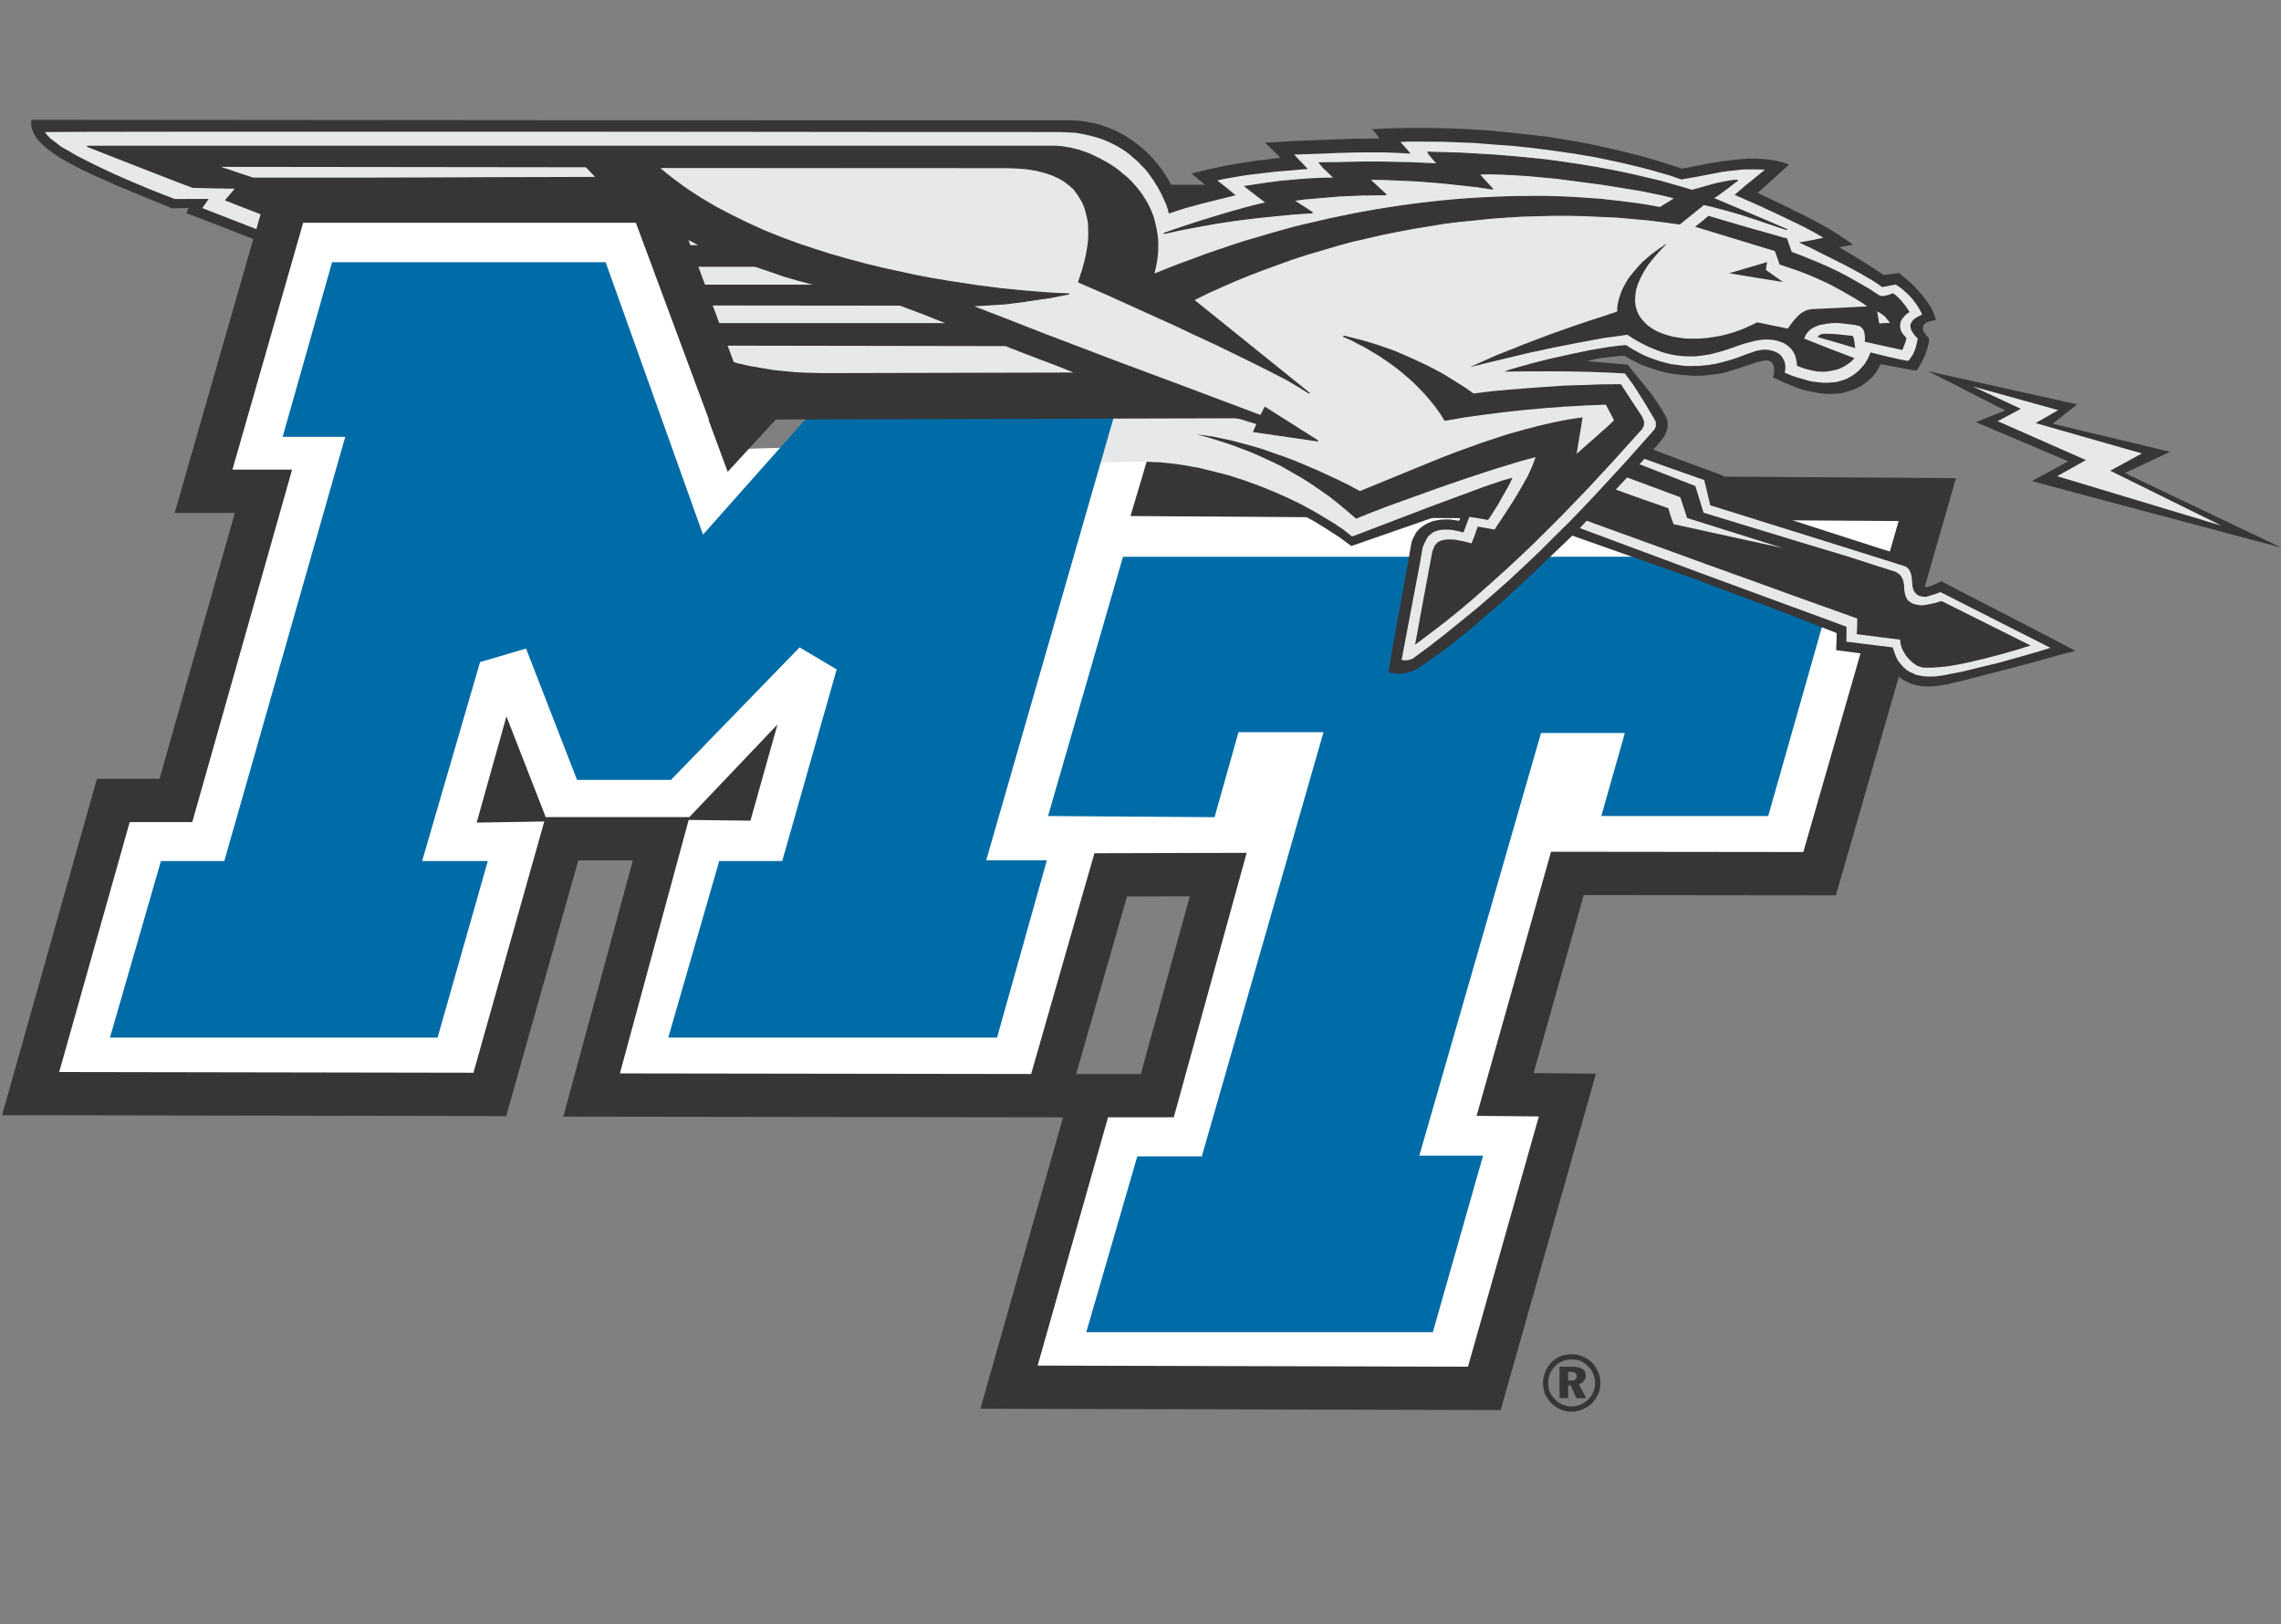 <?xml version="1.0" encoding="UTF-8" standalone="no"?>
<!-- Created with Inkscape (http://www.inkscape.org/) -->

<svg
   xmlns:dc="http://purl.org/dc/elements/1.1/"
   xmlns:cc="http://creativecommons.org/ns#"
   xmlns:rdf="http://www.w3.org/1999/02/22-rdf-syntax-ns#"
   xmlns:svg="http://www.w3.org/2000/svg"
   xmlns="http://www.w3.org/2000/svg"
   version="1.1"
   width="280.844"
   height="200"
   id="svg2"
   xml:space="preserve"><rect width="100%" height="100%" fill="#808080" stroke="none"/><defs
     id="defs6"><clipPath
       id="clipPath20"><path
         d="m 422.6,288.004 380.49,0 0,215.745 -380.49,0 0,-215.745 z"
         id="path22" /></clipPath><clipPath
       id="clipPath134"><path
         d="m 422.6,288.004 380.491,0 0,215.746 -380.491,0 0,-215.746 z"
         id="path136" /></clipPath><clipPath
       id="clipPath150"><path
         d="m 422.6,288.004 380.49,0 0,215.745 -380.49,0 0,-215.745 z"
         id="path152" /></clipPath></defs><g
     transform="matrix(1.25,0,0,-1.25,-625.935,615.222)"
     id="g10"><g
       transform="matrix(0.591,0,0,0.591,503.553,384.286)"
       id="g12"><path
         d="m 0,0 76.531,-0.133 12.013,42.613 16.543,0 -11.591,-42.716 75.97,-0.108 10.547,36.805 17.919,0.049 -10.153,-36.847 -10.936,-0.007 -13.781,-48.582 79.216,-0.205 13.849,48.889 -10.384,0.097 10.384,36.848 42.031,-0.047 17.951,62.348 -127.976,0.833 3.106,9.967 -72.705,-2.076 -15.155,41.028 -60.672,0 -13.909,-48.364 10.01,0 -14.594,-51.529 -10.432,0 L 0,0 z"
         id="path14"
         style="fill:#ffffff;fill-opacity:1;fill-rule:nonzero;stroke:none" /></g><g
       transform="matrix(0.591,0,0,0.591,251.194,182.91)"
       id="g16"><g
         clip-path="url(#clipPath20)"
         id="g18"><g
           transform="translate(427.361,341.023)"
           id="g24"><path
             d="m 0,0 76.531,-0.133 12.013,42.613 16.543,0 -11.591,-42.716 75.97,-0.108 10.547,36.805 17.919,0.049 -10.153,-36.847 -10.936,-0.007 -13.781,-48.582 79.216,-0.205 13.849,48.889 -10.384,0.097 10.384,36.848 42.031,-0.047 17.951,62.348 -127.976,0.833 2.77,9.294 -66.12,9.184 -7.265,-7.896 -14.139,38.337 -60.672,0 -13.909,-48.364 10.01,0 -14.594,-51.529 -10.432,0 L 0,0 z"
             id="path26"
             style="fill:none;stroke:#373535;stroke-width:7.212;stroke-linecap:butt;stroke-linejoin:miter;stroke-miterlimit:4;stroke-opacity:1;stroke-dasharray:none" /></g></g></g><g
       transform="matrix(0.591,0,0,0.591,547.701,411.15)"
       id="g28"><path
         d="M 0,0 4.958,17.708 11.783,0.192 0,0 z"
         id="path30"
         style="fill:#373535;fill-opacity:1;fill-rule:nonzero;stroke:none" /></g><g
       transform="matrix(0.591,0,0,0.591,568.386,411.415)"
       id="g32"><path
         d="M 0,0 15.133,15.907 10.625,-0.128 0,0 z"
         id="path34"
         style="fill:#373535;fill-opacity:1;fill-rule:nonzero;stroke:none" /></g><g
       transform="matrix(0.591,0,0,0.591,603.977,411.796)"
       id="g36"><path
         d="m 0,0 12.492,43.208 48.489,0.004 -3.179,-18.111 3.429,0.373 11.966,9.537 8.975,8.203 17.667,0.001 L 112.051,38.8 129.192,32.265 120.028,0 92.21,0 l 3.929,13.845 -13.974,0 -20.284,-70.447 10.625,0 -8.37,-29.428 -57.762,0 8.5,29.3 10.754,0 20.283,70.704 -14.166,0 L 27.753,-0.192 0,0 z"
         id="path38"
         style="fill:#006ca7;fill-opacity:1;fill-rule:nonzero;stroke:none" /></g><g
       transform="matrix(0.591,0,0,0.591,698.264,451.749)"
       id="g40"><path
         d="M 0,0 -4.9,-1.949 10.484,-8.481 4.427,-11.785 45.994,-22.864 19.915,-10.432 27.48,-6.9 7.904,-2.222 11.96,1.002 -12.854,6.534 0,0 z"
         id="path42"
         style="fill:#373535;fill-opacity:1;fill-rule:nonzero;stroke:none" /></g><g
       transform="matrix(0.591,0,0,0.591,623.295,473.979)"
       id="g44"><path
         d="m 0,0 -3.139,0 -3.154,0 -3.159,0 -3.132,0 -3.157,0 -3.155,0 -3.134,0 -3.157,0 -3.154,0 -3.13,0 -3.155,0 -3.134,0 24.855,-1.35 0.614,-1.105 0.614,-0.737 L -5.171,-3.56 6.367,-3.928 13.836,0.025 0,0 z"
         id="path46"
         style="fill:#373535;fill-opacity:1;fill-rule:nonzero;stroke:none" /></g><g
       transform="matrix(0.591,0,0,0.591,563.839,468.807)"
       id="g48"><path
         d="m 0,0 -3.301,2.211 -3.173,0 -3.182,0 -3.175,0 -3.185,0 -3.179,0 -3.184,0 -3.183,0 -3.173,0 -3.183,0 -3.184,0 -3.173,0 -3.187,0 -3.179,0 -3.18,0 -3.18,0 -3.18,0 0.028,-6.364 3.173,0 3.184,0 3.183,0 3.18,0 3.177,0 3.181,0 3.157,0 3.183,0 3.173,0 3.183,0 3.184,0 3.179,0 3.185,0 3.175,0 3.182,0 3.173,0 -3.294,2.211 L 0,0 l -0.781,2.211 -2.52,0 L 0,0 z"
         id="path50"
         style="fill:#ffffff;fill-opacity:1;fill-rule:nonzero;stroke:none" /></g><g
       transform="matrix(0.591,0,0,0.591,662.509,448.291)"
       id="g52"><path
         d="m 0,0 6.8,-2.563 4.683,-1.723 2.097,-0.79 -0.789,-3.421 16.065,-5.197 10.992,-3.535 4.991,-1.541 0.412,-0.19 0.359,-0.252 0.251,-0.303 0.235,-0.347 0.189,-0.374 0.138,-0.421 0.208,-0.789 0.211,-1.445 0.111,-0.468 0.095,-0.137 0.11,-0.027 0.119,-0.071 0.141,0 0.376,0.098 0.444,0.137 0.436,0.19 0.798,0.371 0.33,0.207 3.467,-1.817 7.713,-3.977 7.703,-3.985 3.491,-1.843 -2.562,-0.674 -6.004,-1.655 -7.078,-1.839 -3.195,-0.814 -2.539,-0.604 -1.445,-0.234 -0.697,-0.071 -0.676,-0.068 -0.674,0 -0.652,0.068 -0.675,0.095 -0.613,0.139 -0.647,0.183 -0.583,0.283 -0.584,0.326 -0.558,0.371 -0.555,0.467 -0.538,0.562 -0.511,0.649 -0.464,0.722 -0.28,0.508 -0.191,0.353 -0.321,0.236 -0.329,0.139 -0.442,0.086 -0.55,0.098 -1.595,0.138 -4.915,0.655 0.028,0.444 0.043,0.953 0.023,1.444 -2.976,1.165 -7.252,2.814 -8.897,3.332 -4.206,1.587 -3.704,1.323 -18.798,6.644 L 0,0 z"
         id="path54"
         style="fill:#373535;fill-opacity:1;fill-rule:nonzero;stroke:none" /></g><g
       transform="matrix(0.591,0,0,0.591,668.614,444.894)"
       id="g56"><path
         d="m 0,0 1.002,-4.217 9.696,-3.024 10.661,-3.332 8.667,-2.721 3.54,-1.119 0.35,-0.257 0.252,-0.329 0.164,-0.323 0.141,-0.371 0.099,-0.424 0.021,-0.417 0.091,-0.867 0.037,-0.369 0.099,-0.393 0.149,-0.372 0.203,-0.282 0.308,-0.281 0.34,-0.205 0.495,-0.118 0.623,-0.048 0.724,0.207 0.772,0.234 0.931,0.353 11.25,-5.706 7.08,-3.587 -1.657,-0.519 -4.283,-1.23 -2.791,-0.769 -2.982,-0.72 -3.053,-0.745 -1.491,-0.277 -1.466,-0.304 -0.676,-0.096 -0.701,-0.093 -0.675,-0.028 -0.63,0 -0.676,0.028 -0.65,0.12 -0.605,0.114 -0.557,0.259 -0.561,0.251 -0.54,0.355 -0.488,0.416 -0.437,0.485 -0.442,0.564 -0.355,0.649 -0.282,0.769 -0.296,0.841 -7.713,0.953 0.028,2.493 -23.111,8.498 -23.104,8.595 0.561,0.606 0.557,0.63 6.499,-2.374 7.41,-2.682 7.799,-2.842 7.578,-2.722 6.864,-2.492 5.591,-2.002 5.146,-1.845 -0.025,-1.35 -0.065,-1.255 3.628,-0.47 3.591,-0.441 0.096,-0.718 0.185,-0.703 0.347,-0.672 0.438,-0.678 0.517,-0.58 0.584,-0.537 0.58,-0.414 0.347,-0.142 0.33,-0.12 0.398,-0.094 0.481,-0.02 1.051,0 1.257,0.096 1.38,0.138 1.47,0.253 1.55,0.303 3.099,0.726 2.888,0.763 2.473,0.703 2.279,0.717 -14.829,7.405 -1.194,-0.345 -1.119,-0.234 -0.603,-0.096 -0.581,-0.043 -0.746,0.139 -0.592,0.164 -0.427,0.26 -0.378,0.302 -0.215,0.372 -0.164,0.391 -0.112,0.445 -0.071,0.397 -0.049,0.909 -0.092,0.466 -0.109,0.442 -0.188,0.371 -0.235,0.374 -0.375,0.304 -0.468,0.274 -3.955,1.259 -3.977,1.284 -8.045,2.423 -15.974,4.865 -1.371,4.448 -11.107,4.337 0.785,0.858 L -7.354,2.591 -3.489,1.214 0,0 z"
         id="path58"
         style="fill:#e7e8e9;fill-opacity:1;fill-rule:nonzero;stroke:none" /></g><g
       transform="matrix(0.591,0,0,0.591,666.253,443.202)"
       id="g60"><path
         d="m 0,0 1.14,-3.467 15.927,-5.004 -6.937,1.508 -11.25,2.468 -0.467,1.307 -0.277,0.908 -0.143,0.444 -1.637,0.579 -3.669,1.28 -5.265,1.911 1.912,2.025 L 0,0 z"
         id="path62"
         style="fill:#e7e8e9;fill-opacity:1;fill-rule:nonzero;stroke:none" /></g><g
       transform="matrix(0.591,0,0,0.591,503.818,480.074)"
       id="g64"><path
         d="m 0,0 0.021,-0.467 0.092,-0.462 0.164,-0.467 0.208,-0.467 0.302,-0.469 0.302,-0.458 0.419,-0.448 0.468,-0.46 0.489,-0.445 1.214,-0.933 1.371,-0.884 1.587,-0.884 1.72,-0.908 1.889,-0.886 4.098,-1.843 9.156,-3.769 2.72,0.088 -0.022,-0.115 -0.14,-0.326 -0.188,-0.443 1.845,-0.701 4.048,-1.557 5.8,-2.262 1.741,-0.069 1.753,0 -0.072,-0.115 -0.259,-0.373 -0.346,-0.465 6.478,-2.489 6.471,-2.518 1.886,-0.026 1.933,-0.044 -0.839,-1.046 2.19,-0.841 4.728,-1.794 4.687,-1.812 2.046,-0.794 4.123,-0.14 -0.113,-0.139 -0.279,-0.348 -0.308,-0.353 -0.186,-0.166 6.774,-2.605 6.754,-2.514 0.637,0 1.347,-0.021 1.953,-0.098 -0.765,-1.233 1.021,-0.466 2.753,-1.185 4.117,-1.725 4.96,-1.981 5.452,-2.004 2.726,-0.978 2.706,-0.839 2.578,-0.79 2.358,-0.648 2.21,-0.471 1.66,2.334 6.949,-0.948 48.013,-6.949 8.833,0.235 -0.756,-2.126 0.937,0.052 0.929,-0.052 1.953,-0.114 2.053,-0.234 1.162,-0.573 3.211,-0.242 2.263,-0.555 2.305,-0.68 2.303,-0.791 2.357,-0.84 2.279,-0.979 2.283,-1.019 2.264,-1.145 2.182,-1.189 2.08,-1.298 2.068,-1.333 0.954,-0.72 0.976,-0.701 13.137,4.564 9.507,3.239 -0.304,-0.77 -0.26,-0.555 -0.094,-0.232 -0.461,0 -1.048,0.066 -1.567,0.166 -0.459,-1.142 -0.511,-1.143 -0.812,0.139 -0.729,0.095 -0.765,0 -0.673,-0.029 -0.681,-0.11 -0.627,-0.122 -0.629,-0.227 -0.491,-0.233 -0.534,-0.327 -0.47,-0.346 -0.414,-0.4 -0.353,-0.416 -0.251,-0.495 -0.259,-0.485 -0.21,-0.536 -0.097,-0.512 -0.927,-5.307 -0.98,-5.337 -0.978,-5.335 -0.882,-5.259 0.722,-0.145 0.744,-0.088 0.722,0.02 0.674,0.093 0.699,0.19 0.679,0.227 0.62,0.352 0.612,0.399 1.696,1.187 1.701,1.186 1.684,1.259 1.65,1.325 1.648,1.351 1.608,1.402 3.288,2.815 3.189,2.935 3.19,3.004 6.289,6.005 13.415,14.371 0.374,0.449 0.372,0.458 0.374,0.513 0.253,0.518 0.212,0.579 0.116,0.609 0,0.603 -0.041,0.299 -0.075,0.308 -0.3,0.601 -0.355,0.63 -0.858,1.377 -1.02,1.439 -1.08,1.377 -1.885,2.304 -1.019,1.308 -2.539,0.234 -4.269,0.371 0.82,0.209 0.928,0.209 2.051,0.26 1.699,0.182 0.772,0.025 0.882,-0.536 0.911,-0.468 0.91,-0.443 0.926,-0.371 0.959,-0.323 0.954,-0.309 0.934,-0.253 0.931,-0.21 0.925,-0.14 0.914,-0.117 1.818,-0.141 0.863,-0.024 0.814,0.024 0.813,0.045 0.766,0.096 1.163,0.14 1.146,0.209 1.07,0.326 1.074,0.327 2.142,0.721 1.068,0.349 1.123,0.282 0.413,0.045 0.332,0 0.302,-0.093 0.201,-0.115 0.219,-0.14 0.11,-0.232 0.12,-0.207 0.067,-0.26 0.047,-0.54 -0.017,-0.485 -0.097,-0.44 -0.12,-0.304 1.097,-0.511 1.05,-0.468 1.023,-0.415 0.954,-0.38 0.953,-0.304 0.912,-0.227 0.864,-0.164 0.839,-0.163 0.786,-0.098 0.747,-0.041 0.745,0 0.632,0.041 0.669,0.073 0.63,0.121 0.581,0.182 0.517,0.139 0.537,0.207 0.488,0.191 0.909,0.49 0.765,0.584 0.675,0.579 0.56,0.606 0.444,0.626 0.328,0.585 0.254,0.531 3.055,-0.553 2.978,-0.539 0.323,0.539 0.325,0.553 0.399,0.752 0.394,0.858 0.303,0.909 0.259,0.955 0.042,0.467 0,0.441 -0.139,0.118 -0.299,0.257 -0.277,0.439 -0.166,0.235 -0.117,0.279 -0.021,0.258 0.021,0.234 0.072,0.3 0.166,0.186 0.276,0.259 0.442,0.137 0.511,0.142 0.675,0.117 -0.027,0.116 -0.113,0.44 -0.233,0.678 -0.467,0.931 -0.346,0.537 -0.418,0.598 -0.491,0.659 -0.598,0.695 -0.677,0.746 -0.775,0.771 -0.913,0.793 -1.019,0.858 -1.236,-0.117 -1.35,-0.188 -1.843,1.214 -1.812,1.163 -3.797,2.259 1.19,0.209 1.141,0.217 -1.895,1.299 -1.946,1.236 -1.96,1.113 -2.001,1.054 -4.077,2.001 -4.057,1.934 0.84,0.725 1.819,1.63 2.623,2.372 -1.04,0.347 -1.113,0.278 -1.12,0.166 -1.098,0.118 -1.142,0.07 -1.144,0 -1.119,-0.07 -1.136,-0.118 -2.329,-0.254 -2.232,-0.374 -4.383,-0.864 -3.051,1.003 -3.122,0.928 -3.14,0.795 -3.193,0.771 -3.186,0.679 -3.245,0.579 -3.256,0.537 -3.313,0.39 -3.254,0.353 -3.307,0.324 -3.305,0.214 -3.287,0.138 -3.288,0.089 -3.258,0 -3.257,-0.071 -3.217,-0.138 0.557,-0.578 0.717,-0.982 -4.654,-0.042 -4.793,-0.189 -4.844,-0.187 -4.798,-0.28 2.581,-2.513 -1.209,-0.14 -1.372,-0.188 -1.82,-0.21 -2.214,-0.347 -2.54,-0.423 -2.748,-0.608 -2.958,-0.694 1.582,-1.307 1.148,-0.951 0.531,-0.468 -2.718,-0.792 -1.965,-0.507 -0.883,-0.192 -0.467,1.117 -0.556,1.144 -0.65,1.163 -0.725,1.119 -0.833,1.119 -0.918,1.07 -0.968,1.022 -1.126,0.985 -1.206,0.905 -1.213,0.838 -1.421,0.745 -1.418,0.605 -1.533,0.536 -0.796,0.211 -0.839,0.162 -0.859,0.14 -0.841,0.121 -0.887,0.041 -0.906,0.028 -26.946,0 L 86.545,0.441 0.041,0.511 0,0 z"
         id="path66"
         style="fill:#373535;fill-opacity:1;fill-rule:nonzero;stroke:none" /></g><g
       transform="matrix(0.591,0,0,0.591,605.145,479.169)"
       id="g68"><path
         d="m 0,0 1.334,-0.053 1.301,-0.071 1.195,-0.206 1.179,-0.26 1.098,-0.296 1.065,-0.353 0.981,-0.416 0.91,-0.442 0.889,-0.493 0.858,-0.537 0.72,-0.531 0.729,-0.63 0.677,-0.581 0.621,-0.658 0.587,-0.58 0.534,-0.651 0.911,-1.28 0.74,-1.188 0.634,-1.189 0.462,-1.02 0.373,-0.84 0.209,-0.701 0.166,-0.607 1.3,0.443 1.377,0.442 2.811,0.768 5.619,1.399 -1.511,1.261 -1.539,1.204 1.139,0.259 1.205,0.211 2.495,0.415 2.519,0.303 2.4,0.283 2.117,0.166 1.699,0.159 1.51,0.118 -1.13,1.187 -1.145,1.212 4.89,0.164 2.584,0.116 2.537,0.069 2.513,0.023 2.429,0 2.328,-0.092 2.137,-0.116 -0.858,0.98 -0.839,0.954 1.193,0.068 1.58,0 4.196,-0.023 2.536,-0.096 2.796,-0.114 2.978,-0.234 3.215,-0.233 3.36,-0.348 3.442,-0.441 3.585,-0.513 3.586,-0.606 3.656,-0.77 3.606,-0.839 1.795,-0.466 1.795,-0.511 1.753,-0.511 1.74,-0.608 1.074,0.187 1.069,0.187 2.237,0.422 2.261,0.44 1.143,0.165 1.185,0.114 1.19,0.14 1.277,0.026 1.259,0 1.234,-0.051 -1.465,-1.206 -1.679,-1.352 -1.911,-1.635 3.867,-1.697 3.796,-1.768 3.632,-1.751 1.776,-0.932 1.742,-1.001 -2.025,-0.421 -2.048,-0.373 1.653,-0.763 3.866,-1.933 2.327,-1.167 2.264,-1.231 2.069,-1.193 0.906,-0.601 0.773,-0.538 2.235,0.418 0.56,-0.347 0.516,-0.373 0.461,-0.422 0.441,-0.392 0.798,-0.821 0.621,-0.833 0.475,-0.726 0.322,-0.582 0.23,-0.509 -0.808,-0.399 -0.472,-0.323 -0.232,-0.189 -0.136,-0.235 -0.193,-0.232 -0.086,-0.275 -0.028,-0.305 0.066,-0.323 0.114,-0.378 0.263,-0.418 0.319,-0.439 0.469,-0.494 -0.084,-0.392 -0.241,-1.046 -0.203,-0.582 -0.285,-0.633 -0.39,-0.556 -0.169,-0.282 -0.281,-0.233 -0.928,0.188 -2.176,0.468 -3.116,0.763 -0.159,-0.393 -0.163,-0.398 -0.279,-0.51 -0.352,-0.588 -0.49,-0.577 -0.559,-0.608 -0.72,-0.581 -0.415,-0.277 -0.448,-0.236 -0.463,-0.257 -0.536,-0.184 -0.538,-0.163 -0.633,-0.168 -0.646,-0.041 -0.652,-0.07 -0.769,0 -0.772,0.07 -0.839,0.096 -0.859,0.158 -0.929,0.282 -0.979,0.277 -1.024,0.348 -1.071,0.444 0.092,0.653 0,0.583 -0.092,0.535 -0.19,0.419 -0.233,0.395 -0.26,0.349 -0.366,0.283 -0.394,0.209 -0.446,0.185 -0.415,0.117 -0.515,0.092 -0.491,0.023 -0.536,-0.023 -0.51,-0.092 -0.514,-0.117 -0.509,-0.185 -1.075,-0.371 -1.626,-0.608 -1.031,-0.327 -1.119,-0.321 -1.255,-0.312 -1.35,-0.21 -1.444,-0.136 -1.536,-0.019 -0.812,0.019 -0.798,0.095 -0.841,0.112 -0.857,0.121 -0.879,0.233 -0.889,0.234 -0.865,0.304 -0.95,0.345 -0.93,0.398 -0.915,0.489 -0.955,0.537 -0.951,0.604 -1.31,-0.12 -1.462,-0.182 -3.172,-0.537 -3.378,-0.701 -3.229,-0.72 -2.963,-0.745 -2.444,-0.677 -1.655,-0.482 -0.467,-0.193 -0.208,-0.067 2.216,0.025 5.396,0.017 3.289,-0.017 3.331,-0.07 3.168,-0.121 2.696,-0.138 0.768,-1.026 0.843,-1.182 1.605,-2.541 1.236,-2.076 0.488,-0.835 0.187,-0.329 0.042,-0.301 0,-0.259 -0.015,-0.302 -0.14,-0.347 -0.097,-0.164 -4.725,-5.312 -4.776,-5.188 -2.399,-2.545 -2.4,-2.486 -2.467,-2.426 -2.449,-2.445 -2.487,-2.352 -2.522,-2.356 -2.583,-2.281 -2.605,-2.257 -2.66,-2.168 -2.7,-2.191 -2.746,-2.139 -2.816,-2.071 -0.398,-0.12 -0.446,-0.114 -0.463,0 -0.488,0.045 1.769,9.338 1.231,6.479 0.518,2.953 0.277,0.651 0.326,0.68 0.185,0.281 0.212,0.319 0.301,0.24 0.327,0.279 0.373,0.182 0.44,0.166 0.51,0.112 0.562,0.053 0.681,0 0.787,-0.053 0.859,-0.182 0.963,-0.234 0.483,1.282 0.329,0.884 0.166,0.423 1.579,-0.236 1.538,-0.283 0.517,0.771 1.136,1.794 0.628,1.141 0.681,1.163 0.621,1.122 0.47,1.024 -0.164,0 -0.252,-0.096 -1.004,-0.257 -3.102,-1.048 -4.28,-1.58 -4.827,-1.792 -8.988,-3.429 -2.954,-1.135 -1.144,-0.426 -1.378,1.094 -1.558,1.055 -1.747,1.064 -1.909,1.119 -2.027,1.099 -2.188,1.048 -2.259,1 -2.351,0.953 -2.441,0.888 -2.495,0.816 -2.592,0.673 -2.554,0.629 -1.333,0.233 -1.282,0.231 -1.307,0.192 -1.299,0.137 -1.299,0.137 -1.309,0.045 -1.259,0.071 -1.305,-0.019 -6.15,-0.122 -46.642,6.628 -3.193,0.691 -0.979,-0.07 -1.052,0 -1.115,0.089 -1.187,0.12 -1.257,0.207 -1.322,0.234 -2.755,0.651 -2.934,0.789 -2.987,0.907 -2.974,0.955 -2.937,1.031 -5.45,2.051 -4.542,1.793 -4.188,1.812 -0.045,0 -0.079,0.026 1.586,1.816 -6.564,0.141 -11.409,4.495 0.211,0.252 0.481,0.589 0.746,0.858 -6.589,0.138 -11.833,4.52 0.795,0.908 0.817,0.91 -6.949,0.158 -1.669,0.633 -3.684,1.42 -5.495,2.139 1.397,1.562 -0.144,0.118 -5.822,0 -9.824,3.82 1.07,1.533 -5.635,-0.017 -2.094,0.791 -2.262,0.906 -2.772,1.163 -3.091,1.35 -3.152,1.495 -2.954,1.493 -1.352,0.788 -1.237,0.701 -0.743,0.58 -0.749,0.563 -0.345,0.251 -0.348,0.375 -0.279,0.302 -0.28,0.399 1.911,0.015 5.356,0.028 19.164,0.025 58.135,0 31.066,-0.025 27.086,-0.028 19.166,0 L 0,0 z"
         id="path70"
         style="fill:#e7e8e9;fill-opacity:1;fill-rule:nonzero;stroke:none" /></g><g
       transform="matrix(0.591,0,0,0.591,604.721,477.766)"
       id="g72"><path
         d="m 0,0 1.214,-0.095 1.367,-0.235 1.471,-0.371 1.586,-0.582 1.605,-0.752 0.791,-0.441 0.82,-0.459 0.767,-0.493 0.789,-0.556 0.747,-0.632 0.739,-0.605 0.704,-0.677 0.676,-0.771 0.607,-0.718 0.61,-0.86 0.526,-0.84 0.489,-0.882 0.42,-0.933 0.378,-1.007 0.254,-1.02 0.236,-1.07 0.163,-1.121 0.067,-1.138 -0.021,-1.238 -0.125,-1.254 -0.224,-1.284 -0.305,-1.323 2.228,0.908 2.218,0.855 2.24,0.816 2.167,0.817 4.327,1.469 2.103,0.677 2.11,0.606 2.076,0.623 2.089,0.587 2.01,0.556 2.029,0.487 3.956,0.91 3.863,0.795 3.752,0.677 3.656,0.578 3.513,0.47 3.434,0.391 3.276,0.303 3.197,0.208 3.029,0.145 2.882,0.094 2.748,0.02 2.604,0 2.475,-0.072 2.329,-0.11 4.103,-0.285 3.494,-0.393 2.745,-0.353 2.026,-0.322 1.679,-0.303 0.088,0.021 0.28,0.186 0.904,0.535 0.89,0.559 0.391,0.257 -0.954,0.26 -1.255,0.298 -3.378,0.7 -4.26,0.702 -2.35,0.37 -2.422,0.323 -2.495,0.329 -2.487,0.325 -2.497,0.237 -2.419,0.225 -2.329,0.146 -2.17,0.114 -1.949,0.044 -1.731,-0.044 1.168,-1.306 0.79,-0.859 0.259,-0.278 0.094,-0.069 -2.543,0.391 -2.565,0.284 -2.528,0.277 -2.565,0.233 -2.541,0.185 -2.609,0.12 -2.586,0.113 -2.633,0.051 2.772,-2.587 -3.841,-0.045 -3.937,-0.165 -3.89,-0.33 -1.908,-0.163 -1.84,-0.253 1.608,-1.03 1.558,-1.021 -3.143,-0.208 -3.116,-0.303 -3.17,-0.33 -3.171,-0.391 -3.12,-0.466 -3.051,-0.538 -3.052,-0.579 -2.981,-0.651 1.843,0.651 2.028,0.673 2.513,0.816 2.742,0.841 2.869,0.837 2.729,0.747 1.255,0.304 1.143,0.25 -1.777,1.354 -1.766,1.376 2.869,0.439 2.718,0.374 2.54,0.234 2.24,0.183 1.862,0.095 1.414,0.045 1.212,0 -0.928,0.932 -0.866,0.79 -0.693,0.84 2.422,0.024 2.518,0.046 2.553,0.049 2.547,0 4.981,-0.095 4.663,-0.206 -0.818,0.928 -0.56,0.675 -0.142,0.234 -0.069,0.113 5.589,-0.159 5.595,-0.328 2.814,-0.232 2.818,-0.261 2.813,-0.295 2.777,-0.374 2.795,-0.42 2.748,-0.445 2.746,-0.51 2.726,-0.563 2.702,-0.626 2.656,-0.631 2.633,-0.744 2.607,-0.77 1.908,0.536 1.909,0.539 0.958,0.209 0.978,0.187 0.935,0.165 0.911,0.044 -0.633,-0.467 -1.376,-1.048 -1.397,-1.024 -0.703,-0.443 7.736,-3.264 4.587,-1.974 -1.511,0.508 -3.707,1.241 -2.231,0.739 -2.338,0.679 -2.181,0.583 -1.006,0.253 -0.907,0.188 -4.002,-3.237 -2.607,0.35 -2.615,0.323 -2.631,0.235 -2.609,0.232 -2.632,0.116 -2.627,0.12 -2.657,0.07 -2.633,0 -2.635,-0.07 -2.606,-0.071 -2.607,-0.165 -2.633,-0.187 -2.605,-0.28 -2.611,-0.251 -2.61,-0.327 -2.532,-0.424 -2.588,-0.419 -2.568,-0.486 -2.553,-0.517 -2.541,-0.58 -2.518,-0.581 -2.488,-0.676 -2.494,-0.744 -2.468,-0.721 -2.448,-0.796 -2.446,-0.882 -2.422,-0.885 -2.376,-0.911 -2.35,-0.952 -2.311,-1.021 -2.348,-1.056 -2.235,-1.119 19.303,-15.554 -1.651,1.023 -2.077,1.238 -2.534,1.306 -2.872,1.438 -3.042,1.492 -3.215,1.566 -3.312,1.535 -3.279,1.558 -6.266,2.84 -5.242,2.379 -4.977,2.166 0.34,1.049 0.331,0.998 0.346,1.256 0.331,1.471 0.253,1.585 0.071,0.833 0.023,0.891 -0.023,0.857 -0.021,0.911 -0.163,0.84 -0.211,0.858 -0.232,0.84 -0.344,0.838 -0.451,0.789 -0.509,0.771 -0.557,0.745 -0.752,0.651 -0.81,0.631 -0.956,0.557 -1.094,0.492 -1.239,0.417 -1.301,0.328 -1.488,0.258 -1.678,0.14 -1.797,0.069 -58.037,0.018 1.071,-0.9 1.117,-0.891 1.161,-0.861 1.144,-0.838 1.238,-0.816 1.232,-0.794 2.517,-1.492 2.611,-1.367 2.701,-1.329 2.719,-1.237 2.825,-1.14 2.767,-1.027 2.867,-0.952 2.844,-0.907 2.841,-0.797 2.839,-0.763 2.789,-0.674 2.776,-0.606 2.677,-0.583 2.655,-0.512 2.539,-0.425 4.824,-0.742 4.376,-0.563 3.794,-0.372 3.099,-0.252 2.374,-0.163 1.471,-0.046 0.511,-0.023 -1.472,-0.278 -1.648,-0.33 -2.118,-0.301 -2.498,-0.377 -2.743,-0.345 -2.867,-0.192 -1.445,-0.091 -1.468,-0.071 6.013,-2.324 6.007,-2.352 11.99,-4.567 12.112,-4.518 12.063,-4.543 0.726,1.379 8.827,-5.595 -10.712,1.558 0.576,1.31 -1.373,0.416 -1.368,0.422 -1.398,0.329 -1.401,0.276 -1.461,0.253 -1.425,0.209 -1.443,0.214 -1.468,0.184 -2.934,0.189 -2.96,0.114 -2.996,0 -2.991,-0.071 -3.022,-0.161 -3.032,-0.187 -2.955,-0.301 -2.979,-0.303 -5.849,-0.675 -5.678,-0.631 -3.077,-0.443 -3.472,-0.536 -7.151,-1.187 -5.732,-0.979 -2.394,-0.372 6.757,3.056 6.75,3.067 -0.671,0.234 -1.542,0.608 -2.282,0.933 -2.653,-0.052 -2.473,-0.087 -4.628,-0.165 -2.214,-0.068 -2.237,0 -2.283,0.095 -2.401,0.159 -2.587,0.325 -2.763,0.513 -3.034,0.631 -3.376,0.909 -3.704,1.091 -4.116,1.399 -4.572,1.653 -5.123,1.955 0.05,0.095 0.137,0.233 0.58,0.626 0.841,0.961 -7.176,0.111 -5.684,2.099 -3.862,1.445 -1.748,0.694 0,0.216 0.841,0.908 0.576,0.557 0.165,0.162 0.053,0.094 -3.401,0.02 -2.399,0.025 -1.078,0.049 -1.835,0.72 -4.076,1.585 -5.867,2.254 0.766,0.815 0.766,0.822 -6.616,0.228 -10.922,4.102 0.257,0.304 0.591,0.649 0.597,0.631 0.191,0.209 0.042,0.096 -1.097,-0.024 -2.392,0.043 -3.5,0.069 -1.394,0.51 -3.098,1.193 -4.474,1.747 0.066,0.118 0.194,0.206 0.608,0.721 0.813,0.961 -3.638,0.044 -2.489,0.068 -1.098,0.026 -2.769,1.049 -6.029,2.348 L -161.401,0 0,0 z"
         id="path74"
         style="fill:#373535;fill-opacity:1;fill-rule:nonzero;stroke:none" /></g><g
       transform="matrix(0.591,0,0,0.591,604.721,477.766)"
       id="g76"><path
         d="m 0,0 1.214,-0.095 1.367,-0.235 1.471,-0.371 1.586,-0.582 1.605,-0.752 0.791,-0.441 0.82,-0.459 0.767,-0.493 0.789,-0.556 0.747,-0.632 0.739,-0.605 0.704,-0.677 0.676,-0.771 0.607,-0.718 0.61,-0.86 0.526,-0.84 0.489,-0.882 0.42,-0.933 0.378,-1.007 0.254,-1.02 0.236,-1.07 0.163,-1.121 0.067,-1.138 -0.021,-1.238 -0.125,-1.254 -0.224,-1.284 -0.305,-1.323 2.228,0.908 2.218,0.855 2.24,0.816 2.167,0.817 4.327,1.469 2.103,0.677 2.11,0.606 2.076,0.623 2.089,0.587 2.01,0.556 2.029,0.487 3.956,0.91 3.863,0.795 3.752,0.677 3.656,0.578 3.513,0.47 3.434,0.391 3.276,0.303 3.197,0.208 3.029,0.145 2.882,0.094 2.748,0.02 2.604,0 2.475,-0.072 2.329,-0.11 4.103,-0.285 3.494,-0.393 2.745,-0.353 2.026,-0.322 1.679,-0.303 0.088,0.021 0.28,0.186 0.904,0.535 0.89,0.559 0.391,0.257 -0.954,0.26 -1.255,0.298 -3.378,0.7 -4.26,0.702 -2.35,0.37 -2.422,0.323 -2.495,0.329 -2.487,0.325 -2.497,0.237 -2.419,0.225 -2.329,0.146 -2.17,0.114 -1.949,0.044 -1.731,-0.044 1.168,-1.306 0.79,-0.859 0.259,-0.278 0.094,-0.069 -2.543,0.391 -2.565,0.284 -2.528,0.277 -2.565,0.233 -2.541,0.185 -2.609,0.12 -2.586,0.113 -2.633,0.051 2.772,-2.587 -3.841,-0.045 -3.937,-0.165 -3.89,-0.33 -1.908,-0.163 -1.84,-0.253 1.608,-1.03 1.558,-1.021 -3.143,-0.208 -3.116,-0.303 -3.17,-0.33 -3.171,-0.391 -3.12,-0.466 -3.051,-0.538 -3.052,-0.579 -2.981,-0.651 1.843,0.651 2.028,0.673 2.513,0.816 2.742,0.841 2.869,0.837 2.729,0.747 1.255,0.304 1.143,0.25 -1.777,1.354 -1.766,1.376 2.869,0.439 2.718,0.374 2.54,0.234 2.24,0.183 1.862,0.095 1.414,0.045 1.212,0 -0.928,0.932 -0.866,0.79 -0.693,0.84 2.422,0.024 2.518,0.046 2.553,0.049 2.547,0 4.981,-0.095 4.663,-0.206 -0.818,0.928 -0.56,0.675 -0.142,0.234 -0.069,0.113 5.589,-0.159 5.595,-0.328 2.814,-0.232 2.818,-0.261 2.813,-0.295 2.777,-0.374 2.795,-0.42 2.748,-0.445 2.746,-0.51 2.726,-0.563 2.702,-0.626 2.656,-0.631 2.633,-0.744 2.607,-0.77 1.908,0.536 1.909,0.539 0.958,0.209 0.978,0.187 0.935,0.165 0.911,0.044 -0.633,-0.467 -1.376,-1.048 -1.397,-1.024 -0.703,-0.443 7.736,-3.264 4.587,-1.974 -1.511,0.508 -3.707,1.241 -2.231,0.739 -2.338,0.679 -2.181,0.583 -1.006,0.253 -0.907,0.188 -4.002,-3.237 -2.607,0.35 -2.615,0.323 -2.631,0.235 -2.609,0.232 -2.632,0.116 -2.627,0.12 -2.657,0.07 -2.633,0 -2.635,-0.07 -2.606,-0.071 -2.607,-0.165 -2.633,-0.187 -2.605,-0.28 -2.611,-0.251 -2.61,-0.327 -2.532,-0.424 -2.588,-0.419 -2.568,-0.486 -2.553,-0.517 -2.541,-0.58 -2.518,-0.581 -2.488,-0.676 -2.494,-0.744 -2.468,-0.721 -2.448,-0.796 -2.446,-0.882 -2.422,-0.885 -2.376,-0.911 -2.35,-0.952 -2.311,-1.021 -2.348,-1.056 -2.235,-1.119 19.303,-15.554 -1.651,1.023 -2.077,1.238 -2.534,1.306 -2.872,1.438 -3.042,1.492 -3.215,1.566 -3.312,1.535 -3.279,1.558 -6.266,2.84 -5.242,2.379 -4.977,2.166 0.34,1.049 0.331,0.998 0.346,1.256 0.331,1.471 0.253,1.585 0.071,0.833 0.023,0.891 -0.023,0.857 -0.021,0.911 -0.163,0.84 -0.211,0.858 -0.232,0.84 -0.344,0.838 -0.451,0.789 -0.509,0.771 -0.557,0.745 -0.752,0.651 -0.81,0.631 -0.956,0.557 -1.094,0.492 -1.239,0.417 -1.301,0.328 -1.488,0.258 -1.678,0.14 -1.797,0.069 -58.037,0.018 1.071,-0.9 1.117,-0.891 1.161,-0.861 1.144,-0.838 1.238,-0.816 1.232,-0.794 2.517,-1.492 2.611,-1.367 2.701,-1.329 2.719,-1.237 2.825,-1.14 2.767,-1.027 2.867,-0.952 2.844,-0.907 2.841,-0.797 2.839,-0.763 2.789,-0.674 2.776,-0.606 2.677,-0.583 2.655,-0.512 2.539,-0.425 4.824,-0.742 4.376,-0.563 3.794,-0.372 3.099,-0.252 2.374,-0.163 1.471,-0.046 0.511,-0.023 -1.472,-0.278 -1.648,-0.33 -2.118,-0.301 -2.498,-0.377 -2.743,-0.345 -2.867,-0.192 -1.445,-0.091 -1.468,-0.071 6.013,-2.324 6.007,-2.352 11.99,-4.567 12.112,-4.518 12.063,-4.543 0.726,1.379 8.827,-5.595 -10.712,1.558 0.576,1.31 -1.373,0.416 -1.368,0.422 -1.398,0.329 -1.401,0.276 -1.461,0.253 -1.425,0.209 -1.443,0.214 -1.468,0.184 -2.934,0.189 -2.96,0.114 -2.996,0 -2.991,-0.071 -3.022,-0.161 -3.032,-0.187 -2.955,-0.301 -2.979,-0.303 -5.849,-0.675 -5.678,-0.631 -3.077,-0.443 -3.472,-0.536 -7.151,-1.187 -5.732,-0.979 -2.394,-0.372 6.757,3.056 6.75,3.067 -0.671,0.234 -1.542,0.608 -2.282,0.933 -2.653,-0.052 -2.473,-0.087 -4.628,-0.165 -2.214,-0.068 -2.237,0 -2.283,0.095 -2.401,0.159 -2.587,0.325 -2.763,0.513 -3.034,0.631 -3.376,0.909 -3.704,1.091 -4.116,1.399 -4.572,1.653 -5.123,1.955 0.05,0.095 0.137,0.233 0.58,0.626 0.841,0.961 -7.176,0.111 -5.684,2.099 -3.862,1.445 -1.748,0.694 0,0.216 0.841,0.908 0.576,0.557 0.165,0.162 0.053,0.094 -3.401,0.02 -2.399,0.025 -1.078,0.049 -1.835,0.72 -4.076,1.585 -5.867,2.254 0.766,0.815 0.766,0.822 -6.616,0.228 -10.922,4.102 0.257,0.304 0.591,0.649 0.597,0.631 0.191,0.209 0.042,0.096 -1.097,-0.024 -2.392,0.043 -3.5,0.069 -1.394,0.51 -3.098,1.193 -4.474,1.747 0.066,0.118 0.194,0.206 0.608,0.721 0.813,0.961 -3.638,0.044 -2.489,0.068 -1.098,0.026 -2.769,1.049 -6.029,2.348 L -161.401,0 0,0 z"
         id="path78"
         style="fill:none;stroke:#373535;stroke-width:0.186;stroke-linecap:butt;stroke-linejoin:miter;stroke-miterlimit:2.613;stroke-opacity:1;stroke-dasharray:none" /></g><path
       d="m 522.565,475.715 0.025,0 0,0.11 -0.025,0 0,-0.11 z"
       id="path80"
       style="fill:#e7e8e9;fill-opacity:1;fill-rule:nonzero;stroke:none" /><g
       transform="matrix(0.591,0,0,0.591,558.457,475.7)"
       id="g82"><path
         d="m 0,0 1.534,-1.602 -8.872,-0.026 -9.081,-0.024 -10.484,-0.047 -10.475,-0.023 -9.155,0 -8.921,0 -2.54,0.838 -1.767,0.607 -0.815,0.235 0,0.113 L 0,0 z"
         id="path84"
         style="fill:#e7e8e9;fill-opacity:1;fill-rule:nonzero;stroke:none" /></g><g
       transform="matrix(0.591,0,0,0.591,561.814,472.662)"
       id="g86"><path
         d="m 0,0 1.214,-0.91 1.351,-1.019 -49.19,0 -0.285,0.041 -0.738,0.235 -2.133,0.651 -3.046,0.977 0.163,0.046 L 0,0 z"
         id="path88"
         style="fill:#ffffff;fill-opacity:1;fill-rule:nonzero;stroke:none" /></g><g
       transform="matrix(0.591,0,0,0.591,676.757,468.714)"
       id="g90"><path
         d="m 0,0 0.795,-2.278 1.866,-0.702 1.905,-0.788 1.89,-0.796 1.888,-0.883 1.815,-0.954 1.794,-1.004 1.77,-1.024 1.676,-1.092 0.301,-0.12 0.379,0 0.341,0.071 0.425,0.093 0.581,0.211 0.208,0.111 0.442,-0.298 0.42,-0.377 0.396,-0.39 0.328,-0.375 0.67,-0.862 0.563,-0.86 -0.348,-0.19 -0.399,-0.348 -0.372,-0.441 -0.192,-0.232 -0.135,-0.278 -0.092,-0.306 -0.05,-0.327 0,-0.329 0.05,-0.344 0.112,-0.35 0.211,-0.373 0.307,-0.395 0.367,-0.376 -0.043,-0.345 -0.233,-0.678 -0.398,-1.002 -3.118,0.675 -3.142,0.701 0.025,0.39 0,0.4 -0.056,0.511 -0.11,0.492 -0.121,0.207 -0.138,0.236 -0.186,0.139 -0.179,0.188 -0.26,0.088 -0.261,0.051 -0.323,0.09 -0.882,0.118 -1.236,0.14 -0.729,0.07 -0.759,0 -0.797,-0.07 -0.717,-0.12 -0.776,-0.138 -0.674,-0.253 -0.63,-0.331 -0.3,-0.208 -0.226,-0.231 -0.242,-0.26 -0.206,-0.296 -0.164,-0.328 -0.164,-0.354 4.198,-1.672 2.863,-1.093 1.348,-0.519 -0.164,-0.157 -0.439,-0.423 -0.356,-0.278 -0.42,-0.276 -0.483,-0.287 -0.56,-0.276 -0.679,-0.236 -0.699,-0.138 -0.789,-0.137 -0.859,-0.045 -0.932,0.07 -1.027,0.209 -1.044,0.277 -1.144,0.441 -0.046,0.581 -0.118,0.563 -0.141,0.555 -0.251,0.518 -0.303,0.462 -0.371,0.396 -0.424,0.354 -0.488,0.323 -0.683,0.257 -0.597,0.209 -0.68,0.095 -0.654,0.069 -0.651,0 -0.625,-0.069 -0.682,-0.095 -0.623,-0.139 -1.347,-0.352 -1.33,-0.444 -1.374,-0.487 -1.468,-0.465 -1.54,-0.398 -0.814,-0.14 -0.792,-0.113 -0.836,-0.097 -0.883,-0.023 -0.906,0.023 -0.911,0.072 -0.979,0.138 -0.981,0.207 -1.024,0.285 -1.098,0.417 -1.112,0.468 -1.139,0.557 -1.175,0.655 -1.226,0.789 -1.799,-0.254 -1.952,-0.259 -4.219,-0.771 -4.353,-0.855 -4.224,-0.909 -6.889,-1.655 -2.82,-0.699 2.264,1.026 2.263,0.998 4.399,1.749 4.148,1.584 3.728,1.326 3.16,1.072 2.447,0.79 2.143,0.727 0.02,0.6 0.074,0.657 0.122,0.536 0.18,0.626 0.188,0.561 0.21,0.582 0.537,1.047 0.622,1.023 0.728,0.908 0.748,0.865 0.738,0.816 0.794,0.676 0.721,0.625 1.333,0.979 0.899,0.605 0.355,0.189 -1.213,-1.238 -1.019,-1.186 -0.908,-1.142 -0.7,-1.118 -0.559,-1.068 -0.441,-1.029 -0.288,-0.952 -0.113,-0.909 -0.049,-0.884 0.091,-0.816 0.212,-0.771 0.304,-0.719 0.463,-0.676 0.497,-0.585 0.583,-0.532 0.692,-0.494 0.769,-0.439 0.864,-0.375 0.906,-0.299 0.956,-0.257 1.024,-0.162 1.045,-0.145 1.119,-0.019 1.143,0 1.186,0.095 1.189,0.162 1.213,0.211 1.21,0.303 1.232,0.372 1.235,0.46 1.235,0.536 1.191,0.583 5.093,-1.043 0.8,1.092 0.44,0.536 0.468,0.486 0.533,0.469 0.561,0.329 0.351,0.155 0.354,0.077 0.343,0.088 0.414,0.025 4.496,0.208 4.496,0.236 -1.025,0.699 -1.299,0.79 -1.696,0.976 -2.101,1.146 -1.234,0.581 -1.28,0.58 -1.376,0.581 -1.467,0.563 -1.562,0.535 -1.583,0.537 -0.39,1.161 -0.398,1.076 -13.302,4.051 1.142,0.886 1.093,0.925 L -6.521,1.793 -2.044,0.537 -0.557,0.093 0,0 z"
         id="path92"
         style="fill:#373535;fill-opacity:1;fill-rule:nonzero;stroke:none" /></g><g
       transform="matrix(0.591,0,0,0.591,566.734,469.5)"
       id="g94"><path
         d="m 0,0 4.703,-2.493 -45.527,0.045 -6.452,2.47 L -39.892,0 -23.638,0 0,0 z"
         id="path96"
         style="fill:#e7e8e9;fill-opacity:1;fill-rule:nonzero;stroke:none" /></g><g
       transform="matrix(0.591,0,0,0.591,575.109,465.897)"
       id="g98"><path
         d="M 0,0 2.427,-0.814 4.776,-1.63 7.2,-2.334 9.646,-2.981 -37.915,-2.962 -45.435,0 0,0 z"
         id="path100"
         style="fill:#e7e8e9;fill-opacity:1;fill-rule:nonzero;stroke:none" /></g><g
       transform="matrix(0.591,0,0,0.591,674.804,466.361)"
       id="g102"><path
         d="M 0,0 -0.212,-1.298 2.656,-3.326 -1.82,-2.607 -6.332,-1.863 0,0 z"
         id="path104"
         style="fill:#373535;fill-opacity:1;fill-rule:nonzero;stroke:none" /></g><g
       transform="matrix(0.591,0,0,0.591,589.388,462.07)"
       id="g106"><path
         d="m 0,0 3.795,-1.42 3.746,-1.49 -52.496,0 L -52.5,0.053 0,0 z"
         id="path108"
         style="fill:#e7e8e9;fill-opacity:1;fill-rule:nonzero;stroke:none" /></g><g
       transform="matrix(0.591,0,0,0.591,686.895,460.367)"
       id="g110"><path
         d="M 0,0 -0.863,-0.025 -1.77,-0.096 -2.119,1.93 -1.609,1.654 -1.217,1.375 -0.815,1.071 -0.537,0.721 -0.119,0.208 0,0 z"
         id="path112"
         style="fill:#e7e8e9;fill-opacity:1;fill-rule:nonzero;stroke:none" /></g><g
       transform="matrix(0.591,0,0,0.591,645.884,453.42)"
       id="g114"><path
         d="m 0,0 3.028,0.376 3.004,0.275 3.022,0.237 3.011,0.208 3.049,0.213 3.101,0.094 3.142,0.115 3.212,0.026 1.744,-2.685 1.778,-2.694 0.223,-0.495 0.119,-0.395 0,-0.392 -0.045,-0.285 -0.142,-0.254 -0.155,-0.301 -0.455,-0.491 -4.232,-4.703 -4.356,-4.707 -4.493,-4.661 -2.286,-2.278 -2.3,-2.284 -2.355,-2.233 -2.377,-2.208 -2.421,-2.169 -2.425,-2.148 -2.489,-2.121 -2.497,-2.021 -2.558,-1.957 -2.58,-1.939 1.067,5.827 1.816,9.758 0.188,0.444 0.183,0.444 0.165,0.229 0.193,0.209 0.2,0.214 0.335,0.138 0.344,0.139 0.421,0.094 0.492,0.045 0.623,0 0.702,-0.045 0.743,-0.139 0.91,-0.189 1.025,-0.277 0.537,1.377 0.49,1.419 2.816,-0.493 1.886,2.869 0.953,1.463 0.937,1.514 0.881,1.517 0.863,1.534 0.718,1.585 0.61,1.584 -1.376,-0.347 -1.65,-0.469 -3.942,-1.21 -4.471,-1.465 -4.677,-1.61 -8.598,-3.093 -3.193,-1.237 -2.023,-0.816 -1.468,1.256 -1.488,1.238 -1.495,1.187 -1.563,1.093 -1.531,1.048 -1.613,1.023 -1.644,0.934 -1.654,0.955 -1.68,0.813 -1.724,0.795 -1.699,0.744 -1.795,0.676 -1.747,0.651 -1.816,0.581 -1.819,0.561 -1.81,0.471 1.392,-0.167 1.464,-0.209 1.515,-0.329 1.587,-0.344 1.608,-0.424 1.701,-0.466 1.738,-0.513 1.752,-0.626 1.749,-0.606 1.817,-0.677 3.628,-1.538 1.818,-0.833 1.821,-0.841 1.82,-0.909 1.765,-0.953 9.01,3.699 4.518,1.844 2.285,0.883 2.254,0.815 2.307,0.839 2.304,0.765 2.334,0.745 2.352,0.655 2.382,0.626 2.441,0.563 2.424,0.486 2.513,0.373 -0.998,-6.082 3.136,2.774 2.15,1.909 0.928,0.889 -0.164,0.396 -0.485,0.909 -0.7,1.323 L 18.698,-1.998 15.301,-2.19 11.899,-2.442 8.498,-2.745 5.1,-3.117 1.767,-3.538 -1.516,-4 -4.8,-4.563 l -0.772,1.214 -0.829,1.159 -0.89,1.1 -0.93,1.075 -0.977,1.021 -0.987,0.981 -1.066,0.923 -1.068,0.911 -1.125,0.842 -1.113,0.789 -1.164,0.793 -1.213,0.722 -1.168,0.701 -1.23,0.623 -1.185,0.632 -1.232,0.513 0.141,0.206 2.901,-0.719 1.422,-0.417 1.428,-0.44 2.789,-0.98 2.725,-1.193 L -7.641,4.636 -6.314,3.945 -5.011,3.242 -2.498,1.68 -1.237,0.888 0,0 z"
         id="path116"
         style="fill:#373535;fill-opacity:1;fill-rule:nonzero;stroke:none" /></g><g
       transform="matrix(0.591,0,0,0.591,599.784,458.085)"
       id="g118"><path
         d="m 0,0 2.863,-1.119 2.866,-1.097 2.837,-1.067 2.8,-1.123 -39.69,-0.091 -0.673,0 -1.765,0 -2.73,0.07 -1.604,0.09 -1.726,0.163 -1.886,0.191 -1.932,0.328 -1.984,0.345 -1.998,0.444 -1.987,0.581 -1.928,0.676 -0.935,0.372 -0.953,0.371 -0.866,0.469 -0.901,0.484 L 0,0 z"
         id="path120"
         style="fill:#e7e8e9;fill-opacity:1;fill-rule:nonzero;stroke:none" /></g><g
       transform="matrix(0.591,0,0,0.591,683.246,459.089)"
       id="g122"><path
         d="m 0,0 0.175,-0.443 0.089,-0.536 0.135,-1.049 -3.119,0.933 -3.169,0.909 0.259,0.256 0.255,0.188 0.373,0.07 0.373,0.045 L -3.861,0.346 -3.117,0.328 0,0 z"
         id="path124"
         style="fill:#373535;fill-opacity:1;fill-rule:nonzero;stroke:none" /></g><g
       transform="matrix(0.591,0,0,0.591,599.248,425.065)"
       id="g126"><path
         d="M 0,0 0,0.114"
         id="path128"
         style="fill:none;stroke:#373535;stroke-width:0.048;stroke-linecap:butt;stroke-linejoin:miter;stroke-miterlimit:2.613;stroke-opacity:1;stroke-dasharray:none" /></g><g
       transform="matrix(0.591,0,0,0.591,251.194,182.91)"
       id="g130"><g
         clip-path="url(#clipPath134)"
         id="g132"><g
           transform="translate(684.789,294.449)"
           id="g138"><path
             d="M 0,0 C 0.188,-0.119 0.256,-0.311 0.256,-0.563 0.256,-0.754 0.188,-0.936 0,-1.07 -0.123,-1.188 -0.372,-1.252 -0.68,-1.252 l -0.501,0 0,1.445 0.44,0 C -0.431,0.193 -0.123,0.127 0,0 m -1.181,-4.191 0,2.125 0.44,0 0.929,-2.125 1.632,0 -1.194,2.314 c 0.377,0.127 0.631,0.316 0.819,0.564 0.185,0.243 0.317,0.499 0.317,0.878 0,0.508 -0.196,0.876 -0.57,1.126 -0.43,0.249 -1.004,0.372 -1.691,0.372 l -2.121,0 0,-5.254 1.439,0 z M 0.943,2 C 1.379,1.754 1.82,1.498 2.193,1.063 2.573,0.75 2.822,0.313 3.006,-0.119 3.195,-0.625 3.324,-1.125 3.324,-1.633 3.324,-2.195 3.195,-2.683 3.006,-3.188 2.822,-3.625 2.505,-4.067 2.137,-4.438 1.762,-4.816 1.379,-5.063 0.879,-5.256 0.383,-5.445 -0.123,-5.572 -0.618,-5.572 c -0.504,0 -1.009,0.127 -1.509,0.316 -0.493,0.193 -0.874,0.5 -1.244,0.874 -0.374,0.38 -0.692,0.819 -0.877,1.255 -0.187,0.5 -0.254,0.932 -0.254,1.494 0,0.508 0.067,1.008 0.315,1.514 0.188,0.496 0.502,0.938 0.874,1.309 0.381,0.373 0.753,0.625 1.256,0.81 0.43,0.189 0.935,0.254 1.439,0.254 0.562,0 1.062,-0.065 1.561,-0.254 M -2.434,2.822 C -3.001,2.568 -3.496,2.254 -3.936,1.815 -4.375,1.314 -4.753,0.819 -4.999,0.193 c -0.248,-0.564 -0.377,-1.191 -0.377,-1.826 0,-0.619 0.129,-1.24 0.313,-1.803 0.246,-0.566 0.628,-1.066 1.064,-1.573 0.441,-0.436 0.94,-0.809 1.565,-1.061 0.559,-0.252 1.186,-0.375 1.816,-0.375 0.618,0 1.244,0.123 1.81,0.375 0.57,0.252 1.134,0.56 1.57,1.007 0.433,0.434 0.81,0.996 1.059,1.555 0.253,0.563 0.375,1.195 0.375,1.875 0,0.635 -0.122,1.262 -0.375,1.826 -0.249,0.557 -0.559,1.059 -0.999,1.496 -0.44,0.5 -0.937,0.817 -1.565,1.063 -0.56,0.26 -1.194,0.379 -1.875,0.379 -0.63,0 -1.257,-0.119 -1.816,-0.309"
             id="path140"
             style="fill:#373535;fill-opacity:1;fill-rule:nonzero;stroke:none" /></g><g
           transform="translate(544.119,453.715)"
           id="g142"><path
             d="m 0,0 -13.191,36.127 -60.672,0 -12.891,-44.987"
             id="path144"
             style="fill:#ffffff;fill-opacity:1;fill-rule:nonzero;stroke:none" /></g></g></g><g
       transform="matrix(0.591,0,0,0.591,251.194,182.91)"
       id="g146"><g
         clip-path="url(#clipPath150)"
         id="g148"><g
           transform="translate(544.408,452.949)"
           id="g154"><path
             d="m 0,0 -13.668,36.83 -60.672,0 -12.891,-44.987"
             id="path156"
             style="fill:none;stroke:#373535;stroke-width:7.212;stroke-linecap:butt;stroke-linejoin:miter;stroke-miterlimit:4;stroke-opacity:1;stroke-dasharray:none" /></g></g></g><g
       transform="matrix(0.591,0,0,0.591,511.577,389.969)"
       id="g158"><path
         d="m 0,0 8.5,29.429 10.561,0 20.154,70.704 -10.431,0 8.241,29.107 45.591,0 16.227,-45.399 18.647,20.989 50.326,0.369 -21.772,-75.642 10.109,0 L 147.847,0 l -54.8,0 8.501,29.429 10.496,0 9.079,31.94 -6.183,3.668 -21.441,-22.084 -15.649,0 -8.499,21.892 -7.663,-2.253 -9.659,-33.163 10.948,0 L 54.605,0 0,0 z"
         id="path160"
         style="fill:#006ca7;fill-opacity:1;fill-rule:nonzero;stroke:none" /></g><g
       transform="matrix(0.591,0,0,0.591,695.06,454.114)"
       id="g162"><path
         d="m 0,0 14.245,-3.95 -3.767,-2.162 17.71,-5.057 -5.271,-2.882 18.6,-9.185 -27.447,8.274 4.79,2.685 -14.698,6.483 3.847,2.06 L 0,0 z"
         id="path164"
         style="fill:#e7e8e9;fill-opacity:1;fill-rule:nonzero;stroke:none" /></g><g
       transform="matrix(0.591,0,0,0.591,623.495,450.98)"
       id="g166"><path
         d="M 0,0 -83.752,-0.226 -85.347,5.297 -14.891,3.947 0,0 z"
         id="path168"
         style="fill:#373535;fill-opacity:1;fill-rule:nonzero;stroke:none" /></g></g></svg>
